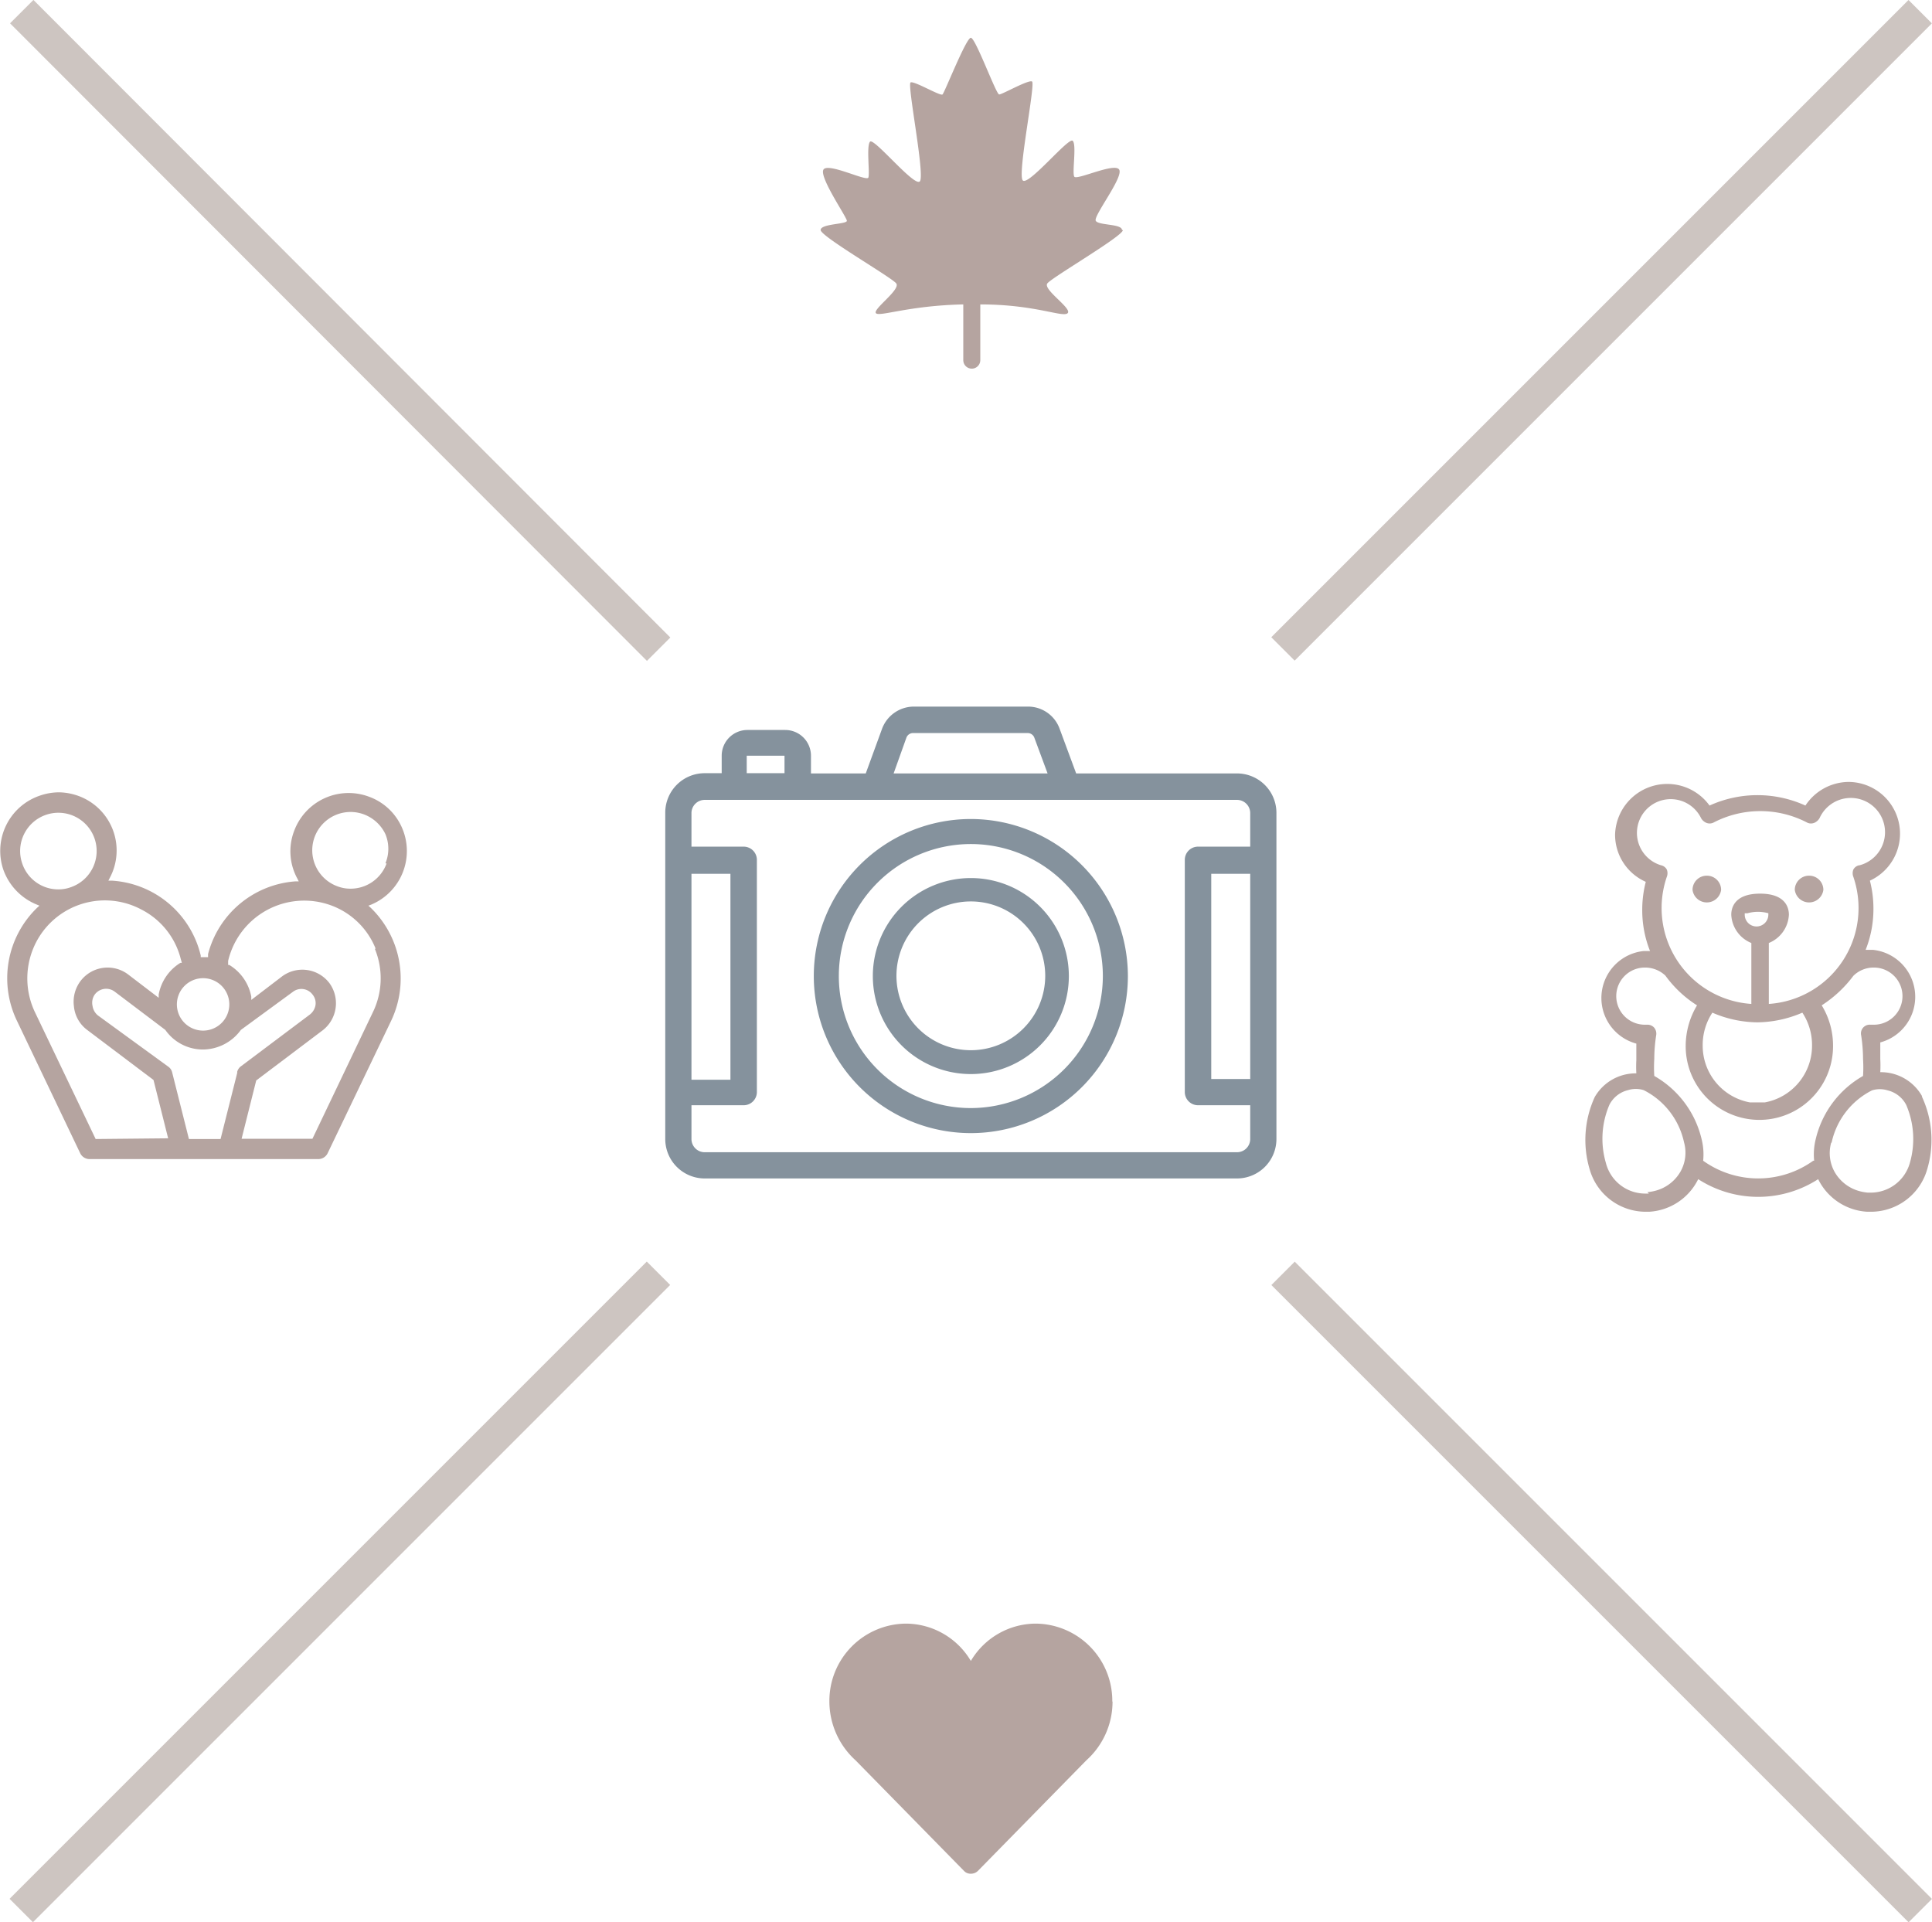 <svg xmlns="http://www.w3.org/2000/svg" viewBox="0 0 81.81 81.4"><defs><style>.cls-1{fill:#b5a4a0;}.cls-2{fill:#85929d;}.cls-3{fill:#cdc5c1;}</style></defs><title>Asset 1</title><g id="Layer_2" data-name="Layer 2"><g id="Layer_1-2" data-name="Layer 1"><path class="cls-1" d="M72.28,37.08a.6.6,0,0,0-.61.6.61.61,0,0,0,1.21,0,.6.6,0,0,0-.6-.6"/><path class="cls-1" d="M76.6,37.08a.6.6,0,0,0-.6.6.61.61,0,0,0,1.21,0,.6.6,0,0,0-.61-.6"/><path class="cls-1" d="M81.38,46.4a2,2,0,0,0-1.76-1h0a5.24,5.24,0,0,0,0-.56c0-.23,0-.46,0-.7a2,2,0,0,0-.31-3.92H79a4.68,4.68,0,0,0,.33-1.74,4.73,4.73,0,0,0-.15-1.19,2.19,2.19,0,0,0-.91-4.18,2.21,2.21,0,0,0-1.82,1,4.9,4.9,0,0,0-4.06,0,2.21,2.21,0,0,0-4,1.23,2.18,2.18,0,0,0,1.3,2,4.73,4.73,0,0,0-.15,1.19,4.68,4.68,0,0,0,.33,1.74h-.27a2,2,0,0,0-.31,3.92c0,.24,0,.47,0,.7a5.24,5.24,0,0,0,0,.56h0a2,2,0,0,0-1.76,1,4.35,4.35,0,0,0-.22,3.05,2.47,2.47,0,0,0,2.38,1.81h.14v0h0a2.47,2.47,0,0,0,2.08-1.38,4.68,4.68,0,0,0,5.08,0,2.47,2.47,0,0,0,2.08,1.38h.16a2.48,2.48,0,0,0,2.38-1.81,4.35,4.35,0,0,0-.22-3.05m-4.61,2.7a4,4,0,0,1-4.66,0,2.66,2.66,0,0,0-.07-.93,4.18,4.18,0,0,0-2-2.66,5.69,5.69,0,0,1,0-.72,6.61,6.61,0,0,1,.08-1,.4.4,0,0,0-.08-.32.38.38,0,0,0-.31-.13h-.09a1.21,1.21,0,1,1,0-2.42,1.25,1.25,0,0,1,.87.34,4.87,4.87,0,0,0,1.34,1.26,3.36,3.36,0,0,0-.48,1.73,3.12,3.12,0,1,0,6.24,0,3.27,3.27,0,0,0-.48-1.73,5.15,5.15,0,0,0,1.34-1.25,1.22,1.22,0,0,1,.87-.35,1.21,1.21,0,1,1,0,2.42H79.2a.37.37,0,0,0-.39.45,6.61,6.61,0,0,1,.08,1,5.69,5.69,0,0,1,0,.72,4.18,4.18,0,0,0-2,2.66,2.66,2.66,0,0,0-.07.93m-7,1.39h-.11A1.72,1.72,0,0,1,68,49.24a3.65,3.65,0,0,1,.15-2.46,1.2,1.2,0,0,1,.79-.62,1.11,1.11,0,0,1,.66,0h0a3.24,3.24,0,0,1,1.71,2.21,1.63,1.63,0,0,1-.15,1.24,1.73,1.73,0,0,1-1.06.81,2,2,0,0,1-.34.06M74,38.67a1.64,1.64,0,0,1,.88,0s0,0,0,.06a.48.48,0,1,1-1,0s0,0,0-.06m.44,4.62a4.93,4.93,0,0,0,2-.41,2.48,2.48,0,0,1,.41,1.38,2.44,2.44,0,0,1-2,2.42H74.1a2.44,2.44,0,0,1-2-2.42,2.48,2.48,0,0,1,.41-1.38,4.9,4.9,0,0,0,2,.41m4.21-6.65a.36.36,0,0,0-.24.18.42.42,0,0,0,0,.31,4.07,4.07,0,0,1-3.58,5.38V39.93a1.36,1.36,0,0,0,.85-1.2c0-.27-.12-.89-1.22-.89s-1.22.62-1.22.89a1.36,1.36,0,0,0,.85,1.2v2.58a4.07,4.07,0,0,1-3.58-5.38.42.42,0,0,0,0-.31.36.36,0,0,0-.24-.18,1.43,1.43,0,1,1,1.69-2,.47.47,0,0,0,.22.2.37.37,0,0,0,.29,0,4.29,4.29,0,0,1,4,0,.37.37,0,0,0,.29,0,.47.47,0,0,0,.22-.2,1.45,1.45,0,1,1,1.69,2M77.56,48.38a3.24,3.24,0,0,1,1.71-2.21h0a1.11,1.11,0,0,1,.66,0,1.2,1.2,0,0,1,.79.62,3.65,3.65,0,0,1,.15,2.46,1.72,1.72,0,0,1-1.67,1.25h-.11a2,2,0,0,1-.34-.06,1.73,1.73,0,0,1-1.06-.81,1.63,1.63,0,0,1-.15-1.24"/><path class="cls-2" d="M41.11,34.68a6.65,6.65,0,1,0,6.65,6.65,6.66,6.66,0,0,0-6.65-6.65m0,12.24a5.59,5.59,0,1,1,5.59-5.59,5.6,5.6,0,0,1-5.59,5.59"/><path class="cls-2" d="M41.11,37.18a4.15,4.15,0,1,0,4.15,4.15,4.15,4.15,0,0,0-4.15-4.15m0,7.29a3.15,3.15,0,1,1,3.15-3.14,3.15,3.15,0,0,1-3.15,3.14"/><path class="cls-2" d="M52.38,32.75H45.57l-.7-1.89a1.42,1.42,0,0,0-1.33-.94H38.69a1.44,1.44,0,0,0-1.34.94l-.69,1.89H34.34V32a1.09,1.09,0,0,0-1.09-1.09h-1.6A1.09,1.09,0,0,0,30.56,32v.74h-.72a1.67,1.67,0,0,0-1.67,1.67V48.23a1.67,1.67,0,0,0,1.67,1.67H52.38a1.67,1.67,0,0,0,1.67-1.67V34.42a1.67,1.67,0,0,0-1.67-1.67m-14-1.51a.3.3,0,0,1,.29-.2h4.85a.3.3,0,0,1,.28.2l.56,1.51H37.84ZM31.62,32a0,0,0,0,1,0,0h1.6a0,0,0,0,1,0,0v.74H31.62Zm-2.34,5h1.65v8.72H29.28ZM52.94,48.23a.56.56,0,0,1-.56.56H29.84a.56.56,0,0,1-.56-.56V46.8h2.21a.56.56,0,0,0,.56-.56V36.41a.56.56,0,0,0-.56-.56H29.28V34.42a.56.56,0,0,1,.56-.55H52.38a.56.56,0,0,1,.56.55v1.43H50.73a.56.56,0,0,0-.56.56v9.83a.56.56,0,0,0,.56.56h2.21Zm0-2.54H51.29V37h1.65Z"/><rect class="cls-3" x="48.74" y="13.29" width="38.16" height="1.4" transform="translate(9.97 52.05) rotate(-45)"/><rect class="cls-3" x="-4.68" y="66.7" width="38.16" height="1.4" transform="translate(-43.45 29.93) rotate(-45)"/><rect class="cls-3" x="67.12" y="48.33" width="1.4" height="38.16" transform="translate(-27.8 67.7) rotate(-45)"/><rect class="cls-3" x="13.7" y="-5.09" width="1.4" height="38.16" transform="translate(-5.67 14.27) rotate(-44.97)"/><path class="cls-1" d="M47.1,72.05a3.27,3.27,0,0,0-3.24-3.3,3.21,3.21,0,0,0-2.75,1.58,3.21,3.21,0,0,0-2.75-1.58,3.27,3.27,0,0,0-3.24,3.3,3.37,3.37,0,0,0,1.11,2.49l4.59,4.68a.38.38,0,0,0,.29.12.42.42,0,0,0,.3-.12L46,74.54a3.34,3.34,0,0,0,1.11-2.49"/><path class="cls-1" d="M47.51,9.74c0-.27-1-.19-1.11-.39s1.14-1.79,1-2.15-1.81.45-1.91.28.11-1.37-.07-1.52-1.87,1.92-2.11,1.68.55-4.11.39-4.19S42.44,4,42.31,4s-1-2.4-1.2-2.4S40,3.92,39.91,4s-1.19-.58-1.35-.51.62,3.94.39,4.19S37,5.81,36.84,6s0,1.34-.07,1.52S35,6.84,34.86,7.2s1,2,1,2.15-1.11.12-1.11.39,3,2,3.2,2.26-1,1.09-.86,1.26,1.37-.32,3.7-.37v2.36a.36.36,0,1,0,.72,0V12.89c2.34,0,3.5.57,3.7.37s-1.06-1-.86-1.26,3.2-2,3.2-2.26"/><path class="cls-1" d="M17,35a2.42,2.42,0,0,0-1.39-1.27,2.46,2.46,0,0,0-3.16,1.47,2.41,2.41,0,0,0,.14,2l.06.12h-.14A4.13,4.13,0,0,0,8.81,40.4l0,.13H8.5l0-.07a4.13,4.13,0,0,0-3.76-3.17H4.59l.06-.12a2.46,2.46,0,0,0-1.14-3.39,2.54,2.54,0,0,0-1-.23,2.5,2.5,0,0,0-.85.15A2.47,2.47,0,0,0,.15,36.85a2.5,2.5,0,0,0,1.4,1.45l.12.05-.1.09a4.15,4.15,0,0,0-.85,4.79L3.4,48.84a.44.44,0,0,0,.38.24h9.71a.44.44,0,0,0,.38-.24l2.69-5.61a4.17,4.17,0,0,0-.86-4.79l-.1-.09.13-.05A2.46,2.46,0,0,0,17,35m-8.4,6.42a1.11,1.11,0,1,1-1.11,1.11,1.11,1.11,0,0,1,1.11-1.11M.94,36.56a1.62,1.62,0,1,1,2.08,1,1.52,1.52,0,0,1-.55.1A1.61,1.61,0,0,1,.94,36.56M4.05,48.23,1.48,42.86a3.33,3.33,0,0,1-.08-2.68A3.28,3.28,0,0,1,6,38.52a3.23,3.23,0,0,1,1.65,2.07l.05.18-.06,0a2,2,0,0,0-.92,1.34l0,.14-1.31-1a1.44,1.44,0,0,0-2,.29,1.46,1.46,0,0,0-.28,1.07,1.41,1.41,0,0,0,.56,1l2.81,2.12.62,2.47Zm6-2.82-.71,2.82H8l-.71-2.82a.4.4,0,0,0-.16-.24L4.15,43a.63.63,0,0,1-.23-.4A.61.61,0,0,1,4,42.13.6.6,0,0,1,4.87,42L7,43.61a1.94,1.94,0,0,0,1.6.83,2,2,0,0,0,1.6-.83l0,0L12.4,42a.59.59,0,0,1,.84.12.57.57,0,0,1,.12.44.64.64,0,0,1-.24.4l-2.93,2.2a.43.43,0,0,0-.15.24m5.83-5.23a3.28,3.28,0,0,1-.08,2.69l-2.56,5.36h-3l.62-2.47,2.81-2.12a1.45,1.45,0,0,0,.29-2,1.44,1.44,0,0,0-2-.29l-1.31,1,0-.14a2,2,0,0,0-.93-1.34l-.05,0,0-.17A3.31,3.31,0,0,1,14,38.33a3.23,3.23,0,0,1,1.91,1.85m.46-3.62a1.62,1.62,0,0,1-1.53,1.07,1.52,1.52,0,0,1-.55-.1,1.62,1.62,0,0,1,1.11-3.05,1.65,1.65,0,0,1,.92.84,1.62,1.62,0,0,1,0,1.24"/></g></g></svg>